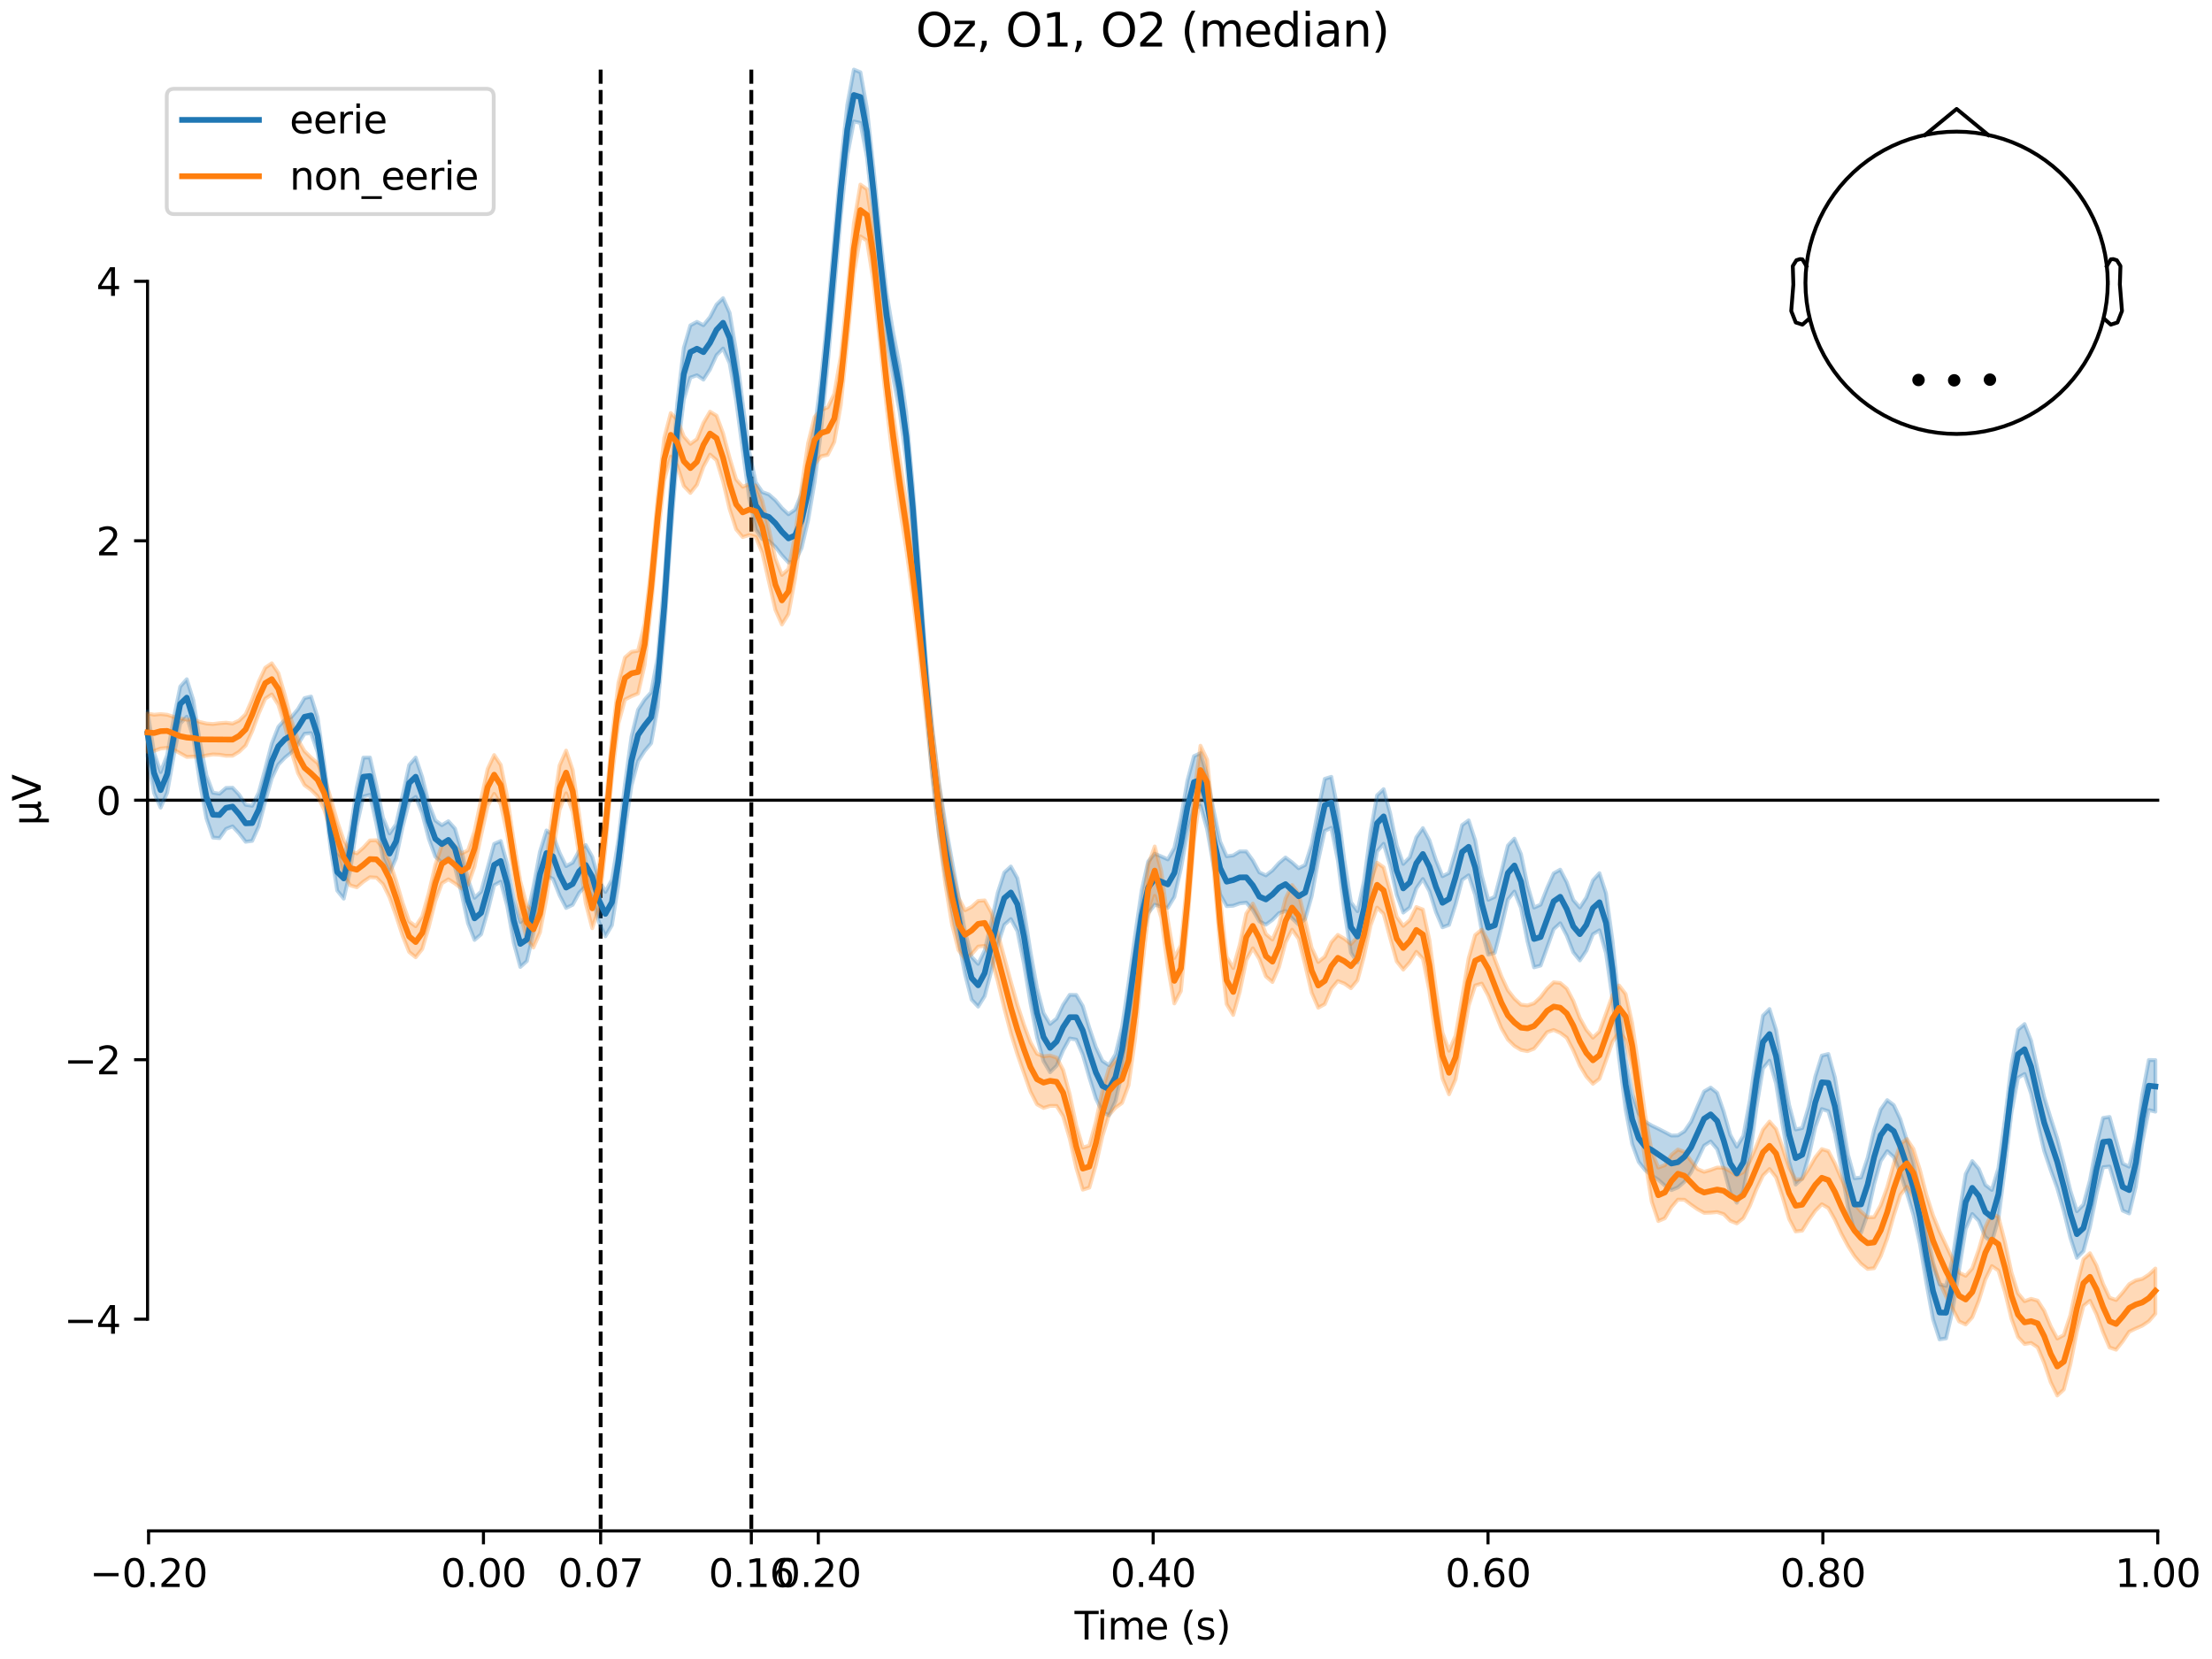 <?xml version="1.0" encoding="utf-8" standalone="no"?>
<!DOCTYPE svg PUBLIC "-//W3C//DTD SVG 1.1//EN"
  "http://www.w3.org/Graphics/SVG/1.1/DTD/svg11.dtd">
<svg xmlns:xlink="http://www.w3.org/1999/xlink" width="576pt" height="432pt" viewBox="0 0 576 432" xmlns="http://www.w3.org/2000/svg" version="1.1">
 <defs>
  <style type="text/css">*{stroke-linejoin: round; stroke-linecap: butt}</style>
 </defs>
 <g id="figure_1">
  <g id="patch_1">
   <path d="M 0 432 
L 576 432 
L 576 0 
L 0 0 
z
" style="fill: #ffffff"/>
  </g>
  <g id="axes_1">
   <g id="patch_2">
    <path d="M 38.421 398.644 
L 561.867 398.644 
L 561.867 18.118 
L 38.421 18.118 
L 38.421 398.644 
z
" style="fill: none; opacity: 0"/>
   </g>
   <g id="patch_3">
    <path d="M 38.421 343.508 
L 38.421 73.254 
" style="fill: none; stroke: #000000; stroke-width: 0.8; stroke-linejoin: miter; stroke-linecap: square"/>
   </g>
   <g id="LineCollection_1">
    <path d="M 156.407 18.118 
L 156.407 398.644 
" clip-path="url(#p3092e5dd48)" style="fill: none; stroke-dasharray: 3.7,1.6; stroke-dashoffset: 0; stroke: #000000"/>
    <path d="M 195.645 18.118 
L 195.645 398.644 
" clip-path="url(#p3092e5dd48)" style="fill: none; stroke-dasharray: 3.7,1.6; stroke-dashoffset: 0; stroke: #000000"/>
   </g>
   <g id="matplotlib.axis_1">
    <g id="xtick_1">
     <g id="line2d_1">
      <defs>
       <path id="m4e50ea68f8" d="M 0 0 
L 0 3.5 
" style="stroke: #000000; stroke-width: 0.8"/>
      </defs>
      <g>
       <use xlink:href="#m4e50ea68f8" x="38.693" y="398.644" style="stroke: #000000; stroke-width: 0.8"/>
      </g>
     </g>
     <g id="text_1">
      <!-- −0.20 -->
      <g transform="translate(23.37 413.242) scale(0.1 -0.1)">
       <defs>
        <path id="DejaVuSans-2212" d="M 678 2272 
L 4684 2272 
L 4684 1741 
L 678 1741 
L 678 2272 
z
" transform="scale(0.016)"/>
        <path id="DejaVuSans-30" d="M 2034 4250 
Q 1547 4250 1301 3770 
Q 1056 3291 1056 2328 
Q 1056 1369 1301 889 
Q 1547 409 2034 409 
Q 2525 409 2770 889 
Q 3016 1369 3016 2328 
Q 3016 3291 2770 3770 
Q 2525 4250 2034 4250 
z
M 2034 4750 
Q 2819 4750 3233 4129 
Q 3647 3509 3647 2328 
Q 3647 1150 3233 529 
Q 2819 -91 2034 -91 
Q 1250 -91 836 529 
Q 422 1150 422 2328 
Q 422 3509 836 4129 
Q 1250 4750 2034 4750 
z
" transform="scale(0.016)"/>
        <path id="DejaVuSans-2e" d="M 684 794 
L 1344 794 
L 1344 0 
L 684 0 
L 684 794 
z
" transform="scale(0.016)"/>
        <path id="DejaVuSans-32" d="M 1228 531 
L 3431 531 
L 3431 0 
L 469 0 
L 469 531 
Q 828 903 1448 1529 
Q 2069 2156 2228 2338 
Q 2531 2678 2651 2914 
Q 2772 3150 2772 3378 
Q 2772 3750 2511 3984 
Q 2250 4219 1831 4219 
Q 1534 4219 1204 4116 
Q 875 4013 500 3803 
L 500 4441 
Q 881 4594 1212 4672 
Q 1544 4750 1819 4750 
Q 2544 4750 2975 4387 
Q 3406 4025 3406 3419 
Q 3406 3131 3298 2873 
Q 3191 2616 2906 2266 
Q 2828 2175 2409 1742 
Q 1991 1309 1228 531 
z
" transform="scale(0.016)"/>
       </defs>
       <use xlink:href="#DejaVuSans-2212"/>
       <use xlink:href="#DejaVuSans-30" transform="translate(83.789 0)"/>
       <use xlink:href="#DejaVuSans-2e" transform="translate(147.412 0)"/>
       <use xlink:href="#DejaVuSans-32" transform="translate(179.199 0)"/>
       <use xlink:href="#DejaVuSans-30" transform="translate(242.822 0)"/>
      </g>
     </g>
    </g>
    <g id="xtick_2">
     <g id="line2d_2">
      <g>
       <use xlink:href="#m4e50ea68f8" x="125.889" y="398.644" style="stroke: #000000; stroke-width: 0.8"/>
      </g>
     </g>
     <g id="text_2">
      <!-- 0.00 -->
      <g transform="translate(114.756 413.242) scale(0.1 -0.1)">
       <use xlink:href="#DejaVuSans-30"/>
       <use xlink:href="#DejaVuSans-2e" transform="translate(63.623 0)"/>
       <use xlink:href="#DejaVuSans-30" transform="translate(95.41 0)"/>
       <use xlink:href="#DejaVuSans-30" transform="translate(159.033 0)"/>
      </g>
     </g>
    </g>
    <g id="xtick_3">
     <g id="line2d_3">
      <g>
       <use xlink:href="#m4e50ea68f8" x="156.407" y="398.644" style="stroke: #000000; stroke-width: 0.8"/>
      </g>
     </g>
     <g id="text_3">
      <!-- 0.07 -->
      <g transform="translate(145.274 413.242) scale(0.1 -0.1)">
       <defs>
        <path id="DejaVuSans-37" d="M 525 4666 
L 3525 4666 
L 3525 4397 
L 1831 0 
L 1172 0 
L 2766 4134 
L 525 4134 
L 525 4666 
z
" transform="scale(0.016)"/>
       </defs>
       <use xlink:href="#DejaVuSans-30"/>
       <use xlink:href="#DejaVuSans-2e" transform="translate(63.623 0)"/>
       <use xlink:href="#DejaVuSans-30" transform="translate(95.41 0)"/>
       <use xlink:href="#DejaVuSans-37" transform="translate(159.033 0)"/>
      </g>
     </g>
    </g>
    <g id="xtick_4">
     <g id="line2d_4">
      <g>
       <use xlink:href="#m4e50ea68f8" x="195.645" y="398.644" style="stroke: #000000; stroke-width: 0.8"/>
      </g>
     </g>
     <g id="text_4">
      <!-- 0.16 -->
      <g transform="translate(184.512 413.242) scale(0.1 -0.1)">
       <defs>
        <path id="DejaVuSans-31" d="M 794 531 
L 1825 531 
L 1825 4091 
L 703 3866 
L 703 4441 
L 1819 4666 
L 2450 4666 
L 2450 531 
L 3481 531 
L 3481 0 
L 794 0 
L 794 531 
z
" transform="scale(0.016)"/>
        <path id="DejaVuSans-36" d="M 2113 2584 
Q 1688 2584 1439 2293 
Q 1191 2003 1191 1497 
Q 1191 994 1439 701 
Q 1688 409 2113 409 
Q 2538 409 2786 701 
Q 3034 994 3034 1497 
Q 3034 2003 2786 2293 
Q 2538 2584 2113 2584 
z
M 3366 4563 
L 3366 3988 
Q 3128 4100 2886 4159 
Q 2644 4219 2406 4219 
Q 1781 4219 1451 3797 
Q 1122 3375 1075 2522 
Q 1259 2794 1537 2939 
Q 1816 3084 2150 3084 
Q 2853 3084 3261 2657 
Q 3669 2231 3669 1497 
Q 3669 778 3244 343 
Q 2819 -91 2113 -91 
Q 1303 -91 875 529 
Q 447 1150 447 2328 
Q 447 3434 972 4092 
Q 1497 4750 2381 4750 
Q 2619 4750 2861 4703 
Q 3103 4656 3366 4563 
z
" transform="scale(0.016)"/>
       </defs>
       <use xlink:href="#DejaVuSans-30"/>
       <use xlink:href="#DejaVuSans-2e" transform="translate(63.623 0)"/>
       <use xlink:href="#DejaVuSans-31" transform="translate(95.41 0)"/>
       <use xlink:href="#DejaVuSans-36" transform="translate(159.033 0)"/>
      </g>
     </g>
    </g>
    <g id="xtick_5">
     <g id="line2d_5">
      <g>
       <use xlink:href="#m4e50ea68f8" x="213.084" y="398.644" style="stroke: #000000; stroke-width: 0.8"/>
      </g>
     </g>
     <g id="text_5">
      <!-- 0.20 -->
      <g transform="translate(201.952 413.242) scale(0.1 -0.1)">
       <use xlink:href="#DejaVuSans-30"/>
       <use xlink:href="#DejaVuSans-2e" transform="translate(63.623 0)"/>
       <use xlink:href="#DejaVuSans-32" transform="translate(95.41 0)"/>
       <use xlink:href="#DejaVuSans-30" transform="translate(159.033 0)"/>
      </g>
     </g>
    </g>
    <g id="xtick_6">
     <g id="line2d_6">
      <g>
       <use xlink:href="#m4e50ea68f8" x="300.28" y="398.644" style="stroke: #000000; stroke-width: 0.8"/>
      </g>
     </g>
     <g id="text_6">
      <!-- 0.40 -->
      <g transform="translate(289.147 413.242) scale(0.1 -0.1)">
       <defs>
        <path id="DejaVuSans-34" d="M 2419 4116 
L 825 1625 
L 2419 1625 
L 2419 4116 
z
M 2253 4666 
L 3047 4666 
L 3047 1625 
L 3713 1625 
L 3713 1100 
L 3047 1100 
L 3047 0 
L 2419 0 
L 2419 1100 
L 313 1100 
L 313 1709 
L 2253 4666 
z
" transform="scale(0.016)"/>
       </defs>
       <use xlink:href="#DejaVuSans-30"/>
       <use xlink:href="#DejaVuSans-2e" transform="translate(63.623 0)"/>
       <use xlink:href="#DejaVuSans-34" transform="translate(95.41 0)"/>
       <use xlink:href="#DejaVuSans-30" transform="translate(159.033 0)"/>
      </g>
     </g>
    </g>
    <g id="xtick_7">
     <g id="line2d_7">
      <g>
       <use xlink:href="#m4e50ea68f8" x="387.476" y="398.644" style="stroke: #000000; stroke-width: 0.8"/>
      </g>
     </g>
     <g id="text_7">
      <!-- 0.60 -->
      <g transform="translate(376.343 413.242) scale(0.1 -0.1)">
       <use xlink:href="#DejaVuSans-30"/>
       <use xlink:href="#DejaVuSans-2e" transform="translate(63.623 0)"/>
       <use xlink:href="#DejaVuSans-36" transform="translate(95.41 0)"/>
       <use xlink:href="#DejaVuSans-30" transform="translate(159.033 0)"/>
      </g>
     </g>
    </g>
    <g id="xtick_8">
     <g id="line2d_8">
      <g>
       <use xlink:href="#m4e50ea68f8" x="474.671" y="398.644" style="stroke: #000000; stroke-width: 0.8"/>
      </g>
     </g>
     <g id="text_8">
      <!-- 0.80 -->
      <g transform="translate(463.538 413.242) scale(0.1 -0.1)">
       <defs>
        <path id="DejaVuSans-38" d="M 2034 2216 
Q 1584 2216 1326 1975 
Q 1069 1734 1069 1313 
Q 1069 891 1326 650 
Q 1584 409 2034 409 
Q 2484 409 2743 651 
Q 3003 894 3003 1313 
Q 3003 1734 2745 1975 
Q 2488 2216 2034 2216 
z
M 1403 2484 
Q 997 2584 770 2862 
Q 544 3141 544 3541 
Q 544 4100 942 4425 
Q 1341 4750 2034 4750 
Q 2731 4750 3128 4425 
Q 3525 4100 3525 3541 
Q 3525 3141 3298 2862 
Q 3072 2584 2669 2484 
Q 3125 2378 3379 2068 
Q 3634 1759 3634 1313 
Q 3634 634 3220 271 
Q 2806 -91 2034 -91 
Q 1263 -91 848 271 
Q 434 634 434 1313 
Q 434 1759 690 2068 
Q 947 2378 1403 2484 
z
M 1172 3481 
Q 1172 3119 1398 2916 
Q 1625 2713 2034 2713 
Q 2441 2713 2670 2916 
Q 2900 3119 2900 3481 
Q 2900 3844 2670 4047 
Q 2441 4250 2034 4250 
Q 1625 4250 1398 4047 
Q 1172 3844 1172 3481 
z
" transform="scale(0.016)"/>
       </defs>
       <use xlink:href="#DejaVuSans-30"/>
       <use xlink:href="#DejaVuSans-2e" transform="translate(63.623 0)"/>
       <use xlink:href="#DejaVuSans-38" transform="translate(95.41 0)"/>
       <use xlink:href="#DejaVuSans-30" transform="translate(159.033 0)"/>
      </g>
     </g>
    </g>
    <g id="xtick_9">
     <g id="line2d_9">
      <g>
       <use xlink:href="#m4e50ea68f8" x="561.867" y="398.644" style="stroke: #000000; stroke-width: 0.8"/>
      </g>
     </g>
     <g id="text_9">
      <!-- 1.00 -->
      <g transform="translate(550.734 413.242) scale(0.1 -0.1)">
       <use xlink:href="#DejaVuSans-31"/>
       <use xlink:href="#DejaVuSans-2e" transform="translate(63.623 0)"/>
       <use xlink:href="#DejaVuSans-30" transform="translate(95.41 0)"/>
       <use xlink:href="#DejaVuSans-30" transform="translate(159.033 0)"/>
      </g>
     </g>
    </g>
    <g id="text_10">
     <!-- Time (s) -->
     <g transform="translate(279.815 426.92) scale(0.1 -0.1)">
      <defs>
       <path id="DejaVuSans-54" d="M -19 4666 
L 3928 4666 
L 3928 4134 
L 2272 4134 
L 2272 0 
L 1638 0 
L 1638 4134 
L -19 4134 
L -19 4666 
z
" transform="scale(0.016)"/>
       <path id="DejaVuSans-69" d="M 603 3500 
L 1178 3500 
L 1178 0 
L 603 0 
L 603 3500 
z
M 603 4863 
L 1178 4863 
L 1178 4134 
L 603 4134 
L 603 4863 
z
" transform="scale(0.016)"/>
       <path id="DejaVuSans-6d" d="M 3328 2828 
Q 3544 3216 3844 3400 
Q 4144 3584 4550 3584 
Q 5097 3584 5394 3201 
Q 5691 2819 5691 2113 
L 5691 0 
L 5113 0 
L 5113 2094 
Q 5113 2597 4934 2840 
Q 4756 3084 4391 3084 
Q 3944 3084 3684 2787 
Q 3425 2491 3425 1978 
L 3425 0 
L 2847 0 
L 2847 2094 
Q 2847 2600 2669 2842 
Q 2491 3084 2119 3084 
Q 1678 3084 1418 2786 
Q 1159 2488 1159 1978 
L 1159 0 
L 581 0 
L 581 3500 
L 1159 3500 
L 1159 2956 
Q 1356 3278 1631 3431 
Q 1906 3584 2284 3584 
Q 2666 3584 2933 3390 
Q 3200 3197 3328 2828 
z
" transform="scale(0.016)"/>
       <path id="DejaVuSans-65" d="M 3597 1894 
L 3597 1613 
L 953 1613 
Q 991 1019 1311 708 
Q 1631 397 2203 397 
Q 2534 397 2845 478 
Q 3156 559 3463 722 
L 3463 178 
Q 3153 47 2828 -22 
Q 2503 -91 2169 -91 
Q 1331 -91 842 396 
Q 353 884 353 1716 
Q 353 2575 817 3079 
Q 1281 3584 2069 3584 
Q 2775 3584 3186 3129 
Q 3597 2675 3597 1894 
z
M 3022 2063 
Q 3016 2534 2758 2815 
Q 2500 3097 2075 3097 
Q 1594 3097 1305 2825 
Q 1016 2553 972 2059 
L 3022 2063 
z
" transform="scale(0.016)"/>
       <path id="DejaVuSans-20" transform="scale(0.016)"/>
       <path id="DejaVuSans-28" d="M 1984 4856 
Q 1566 4138 1362 3434 
Q 1159 2731 1159 2009 
Q 1159 1288 1364 580 
Q 1569 -128 1984 -844 
L 1484 -844 
Q 1016 -109 783 600 
Q 550 1309 550 2009 
Q 550 2706 781 3412 
Q 1013 4119 1484 4856 
L 1984 4856 
z
" transform="scale(0.016)"/>
       <path id="DejaVuSans-73" d="M 2834 3397 
L 2834 2853 
Q 2591 2978 2328 3040 
Q 2066 3103 1784 3103 
Q 1356 3103 1142 2972 
Q 928 2841 928 2578 
Q 928 2378 1081 2264 
Q 1234 2150 1697 2047 
L 1894 2003 
Q 2506 1872 2764 1633 
Q 3022 1394 3022 966 
Q 3022 478 2636 193 
Q 2250 -91 1575 -91 
Q 1294 -91 989 -36 
Q 684 19 347 128 
L 347 722 
Q 666 556 975 473 
Q 1284 391 1588 391 
Q 1994 391 2212 530 
Q 2431 669 2431 922 
Q 2431 1156 2273 1281 
Q 2116 1406 1581 1522 
L 1381 1569 
Q 847 1681 609 1914 
Q 372 2147 372 2553 
Q 372 3047 722 3315 
Q 1072 3584 1716 3584 
Q 2034 3584 2315 3537 
Q 2597 3491 2834 3397 
z
" transform="scale(0.016)"/>
       <path id="DejaVuSans-29" d="M 513 4856 
L 1013 4856 
Q 1481 4119 1714 3412 
Q 1947 2706 1947 2009 
Q 1947 1309 1714 600 
Q 1481 -109 1013 -844 
L 513 -844 
Q 928 -128 1133 580 
Q 1338 1288 1338 2009 
Q 1338 2731 1133 3434 
Q 928 4138 513 4856 
z
" transform="scale(0.016)"/>
      </defs>
      <use xlink:href="#DejaVuSans-54"/>
      <use xlink:href="#DejaVuSans-69" transform="translate(57.959 0)"/>
      <use xlink:href="#DejaVuSans-6d" transform="translate(85.742 0)"/>
      <use xlink:href="#DejaVuSans-65" transform="translate(183.154 0)"/>
      <use xlink:href="#DejaVuSans-20" transform="translate(244.678 0)"/>
      <use xlink:href="#DejaVuSans-28" transform="translate(276.465 0)"/>
      <use xlink:href="#DejaVuSans-73" transform="translate(315.479 0)"/>
      <use xlink:href="#DejaVuSans-29" transform="translate(367.578 0)"/>
     </g>
    </g>
   </g>
   <g id="matplotlib.axis_2">
    <g id="ytick_1">
     <g id="line2d_10">
      <defs>
       <path id="m85d0f4e4e1" d="M 0 0 
L -3.5 0 
" style="stroke: #000000; stroke-width: 0.8"/>
      </defs>
      <g>
       <use xlink:href="#m85d0f4e4e1" x="38.421" y="343.508" style="stroke: #000000; stroke-width: 0.8"/>
      </g>
     </g>
     <g id="text_11">
      <!-- −4 -->
      <g transform="translate(16.678 347.307) scale(0.1 -0.1)">
       <use xlink:href="#DejaVuSans-2212"/>
       <use xlink:href="#DejaVuSans-34" transform="translate(83.789 0)"/>
      </g>
     </g>
    </g>
    <g id="ytick_2">
     <g id="line2d_11">
      <g>
       <use xlink:href="#m85d0f4e4e1" x="38.421" y="275.945" style="stroke: #000000; stroke-width: 0.8"/>
      </g>
     </g>
     <g id="text_12">
      <!-- −2 -->
      <g transform="translate(16.678 279.744) scale(0.1 -0.1)">
       <use xlink:href="#DejaVuSans-2212"/>
       <use xlink:href="#DejaVuSans-32" transform="translate(83.789 0)"/>
      </g>
     </g>
    </g>
    <g id="ytick_3">
     <g id="line2d_12">
      <g>
       <use xlink:href="#m85d0f4e4e1" x="38.421" y="208.381" style="stroke: #000000; stroke-width: 0.8"/>
      </g>
     </g>
     <g id="text_13">
      <!-- 0 -->
      <g transform="translate(25.058 212.18) scale(0.1 -0.1)">
       <use xlink:href="#DejaVuSans-30"/>
      </g>
     </g>
    </g>
    <g id="ytick_4">
     <g id="line2d_13">
      <g>
       <use xlink:href="#m85d0f4e4e1" x="38.421" y="140.817" style="stroke: #000000; stroke-width: 0.8"/>
      </g>
     </g>
     <g id="text_14">
      <!-- 2 -->
      <g transform="translate(25.058 144.617) scale(0.1 -0.1)">
       <use xlink:href="#DejaVuSans-32"/>
      </g>
     </g>
    </g>
    <g id="ytick_5">
     <g id="line2d_14">
      <g>
       <use xlink:href="#m85d0f4e4e1" x="38.421" y="73.254" style="stroke: #000000; stroke-width: 0.8"/>
      </g>
     </g>
     <g id="text_15">
      <!-- 4 -->
      <g transform="translate(25.058 77.053) scale(0.1 -0.1)">
       <use xlink:href="#DejaVuSans-34"/>
      </g>
     </g>
    </g>
    <g id="text_16">
     <!-- µV -->
     <g transform="translate(10.599 214.982) rotate(-90) scale(0.1 -0.1)">
      <defs>
       <path id="DejaVuSans-b5" d="M 544 -1331 
L 544 3500 
L 1119 3500 
L 1119 1325 
Q 1119 872 1334 640 
Q 1550 409 1972 409 
Q 2434 409 2667 671 
Q 2900 934 2900 1459 
L 2900 3500 
L 3475 3500 
L 3475 806 
Q 3475 619 3529 530 
Q 3584 441 3700 441 
Q 3728 441 3778 458 
Q 3828 475 3916 513 
L 3916 50 
Q 3788 -22 3673 -56 
Q 3559 -91 3450 -91 
Q 3234 -91 3106 31 
Q 2978 153 2931 403 
Q 2775 156 2548 32 
Q 2322 -91 2016 -91 
Q 1697 -91 1473 31 
Q 1250 153 1119 397 
L 1119 -1331 
L 544 -1331 
z
" transform="scale(0.016)"/>
       <path id="DejaVuSans-56" d="M 1831 0 
L 50 4666 
L 709 4666 
L 2188 738 
L 3669 4666 
L 4325 4666 
L 2547 0 
L 1831 0 
z
" transform="scale(0.016)"/>
      </defs>
      <use xlink:href="#DejaVuSans-b5"/>
      <use xlink:href="#DejaVuSans-56" transform="translate(63.623 0)"/>
     </g>
    </g>
   </g>
   <g id="patch_4">
    <path d="M 38.693 398.644 
L 561.867 398.644 
" style="fill: none; stroke: #000000; stroke-width: 0.8; stroke-linejoin: miter; stroke-linecap: square"/>
   </g>
   <g id="patch_5">
    <path d="M 38.421 208.381 
L 561.867 208.381 
" style="fill: none; stroke: #000000; stroke-width: 0.8; stroke-linejoin: miter; stroke-linecap: square"/>
   </g>
   <g id="text_17">
    <!-- Oz, O1, O2 (median) -->
    <g transform="translate(238.482 12.118) scale(0.12 -0.12)">
     <defs>
      <path id="DejaVuSans-4f" d="M 2522 4238 
Q 1834 4238 1429 3725 
Q 1025 3213 1025 2328 
Q 1025 1447 1429 934 
Q 1834 422 2522 422 
Q 3209 422 3611 934 
Q 4013 1447 4013 2328 
Q 4013 3213 3611 3725 
Q 3209 4238 2522 4238 
z
M 2522 4750 
Q 3503 4750 4090 4092 
Q 4678 3434 4678 2328 
Q 4678 1225 4090 567 
Q 3503 -91 2522 -91 
Q 1538 -91 948 565 
Q 359 1222 359 2328 
Q 359 3434 948 4092 
Q 1538 4750 2522 4750 
z
" transform="scale(0.016)"/>
      <path id="DejaVuSans-7a" d="M 353 3500 
L 3084 3500 
L 3084 2975 
L 922 459 
L 3084 459 
L 3084 0 
L 275 0 
L 275 525 
L 2438 3041 
L 353 3041 
L 353 3500 
z
" transform="scale(0.016)"/>
      <path id="DejaVuSans-2c" d="M 750 794 
L 1409 794 
L 1409 256 
L 897 -744 
L 494 -744 
L 750 256 
L 750 794 
z
" transform="scale(0.016)"/>
      <path id="DejaVuSans-64" d="M 2906 2969 
L 2906 4863 
L 3481 4863 
L 3481 0 
L 2906 0 
L 2906 525 
Q 2725 213 2448 61 
Q 2172 -91 1784 -91 
Q 1150 -91 751 415 
Q 353 922 353 1747 
Q 353 2572 751 3078 
Q 1150 3584 1784 3584 
Q 2172 3584 2448 3432 
Q 2725 3281 2906 2969 
z
M 947 1747 
Q 947 1113 1208 752 
Q 1469 391 1925 391 
Q 2381 391 2643 752 
Q 2906 1113 2906 1747 
Q 2906 2381 2643 2742 
Q 2381 3103 1925 3103 
Q 1469 3103 1208 2742 
Q 947 2381 947 1747 
z
" transform="scale(0.016)"/>
      <path id="DejaVuSans-61" d="M 2194 1759 
Q 1497 1759 1228 1600 
Q 959 1441 959 1056 
Q 959 750 1161 570 
Q 1363 391 1709 391 
Q 2188 391 2477 730 
Q 2766 1069 2766 1631 
L 2766 1759 
L 2194 1759 
z
M 3341 1997 
L 3341 0 
L 2766 0 
L 2766 531 
Q 2569 213 2275 61 
Q 1981 -91 1556 -91 
Q 1019 -91 701 211 
Q 384 513 384 1019 
Q 384 1609 779 1909 
Q 1175 2209 1959 2209 
L 2766 2209 
L 2766 2266 
Q 2766 2663 2505 2880 
Q 2244 3097 1772 3097 
Q 1472 3097 1187 3025 
Q 903 2953 641 2809 
L 641 3341 
Q 956 3463 1253 3523 
Q 1550 3584 1831 3584 
Q 2591 3584 2966 3190 
Q 3341 2797 3341 1997 
z
" transform="scale(0.016)"/>
      <path id="DejaVuSans-6e" d="M 3513 2113 
L 3513 0 
L 2938 0 
L 2938 2094 
Q 2938 2591 2744 2837 
Q 2550 3084 2163 3084 
Q 1697 3084 1428 2787 
Q 1159 2491 1159 1978 
L 1159 0 
L 581 0 
L 581 3500 
L 1159 3500 
L 1159 2956 
Q 1366 3272 1645 3428 
Q 1925 3584 2291 3584 
Q 2894 3584 3203 3211 
Q 3513 2838 3513 2113 
z
" transform="scale(0.016)"/>
     </defs>
     <use xlink:href="#DejaVuSans-4f"/>
     <use xlink:href="#DejaVuSans-7a" transform="translate(78.711 0)"/>
     <use xlink:href="#DejaVuSans-2c" transform="translate(131.201 0)"/>
     <use xlink:href="#DejaVuSans-20" transform="translate(162.988 0)"/>
     <use xlink:href="#DejaVuSans-4f" transform="translate(194.775 0)"/>
     <use xlink:href="#DejaVuSans-31" transform="translate(273.486 0)"/>
     <use xlink:href="#DejaVuSans-2c" transform="translate(337.109 0)"/>
     <use xlink:href="#DejaVuSans-20" transform="translate(368.896 0)"/>
     <use xlink:href="#DejaVuSans-4f" transform="translate(400.684 0)"/>
     <use xlink:href="#DejaVuSans-32" transform="translate(479.395 0)"/>
     <use xlink:href="#DejaVuSans-20" transform="translate(543.018 0)"/>
     <use xlink:href="#DejaVuSans-28" transform="translate(574.805 0)"/>
     <use xlink:href="#DejaVuSans-6d" transform="translate(613.818 0)"/>
     <use xlink:href="#DejaVuSans-65" transform="translate(711.23 0)"/>
     <use xlink:href="#DejaVuSans-64" transform="translate(772.754 0)"/>
     <use xlink:href="#DejaVuSans-69" transform="translate(836.23 0)"/>
     <use xlink:href="#DejaVuSans-61" transform="translate(864.014 0)"/>
     <use xlink:href="#DejaVuSans-6e" transform="translate(925.293 0)"/>
     <use xlink:href="#DejaVuSans-29" transform="translate(988.672 0)"/>
    </g>
   </g>
   <g id="legend_1">
    <g id="patch_6">
     <path d="M 45.421 55.753 
L 126.563 55.753 
Q 128.563 55.753 128.563 53.753 
L 128.563 25.118 
Q 128.563 23.118 126.563 23.118 
L 45.421 23.118 
Q 43.421 23.118 43.421 25.118 
L 43.421 53.753 
Q 43.421 55.753 45.421 55.753 
z
" style="fill: #ffffff; opacity: 0.8; stroke: #cccccc; stroke-linejoin: miter"/>
    </g>
    <g id="line2d_15">
     <path d="M 47.421 31.217 
L 57.421 31.217 
L 67.421 31.217 
" style="fill: none; stroke: #1f77b4; stroke-width: 1.5; stroke-linecap: square"/>
    </g>
    <g id="text_18">
     <!-- eerie -->
     <g transform="translate(75.421 34.717) scale(0.1 -0.1)">
      <defs>
       <path id="DejaVuSans-72" d="M 2631 2963 
Q 2534 3019 2420 3045 
Q 2306 3072 2169 3072 
Q 1681 3072 1420 2755 
Q 1159 2438 1159 1844 
L 1159 0 
L 581 0 
L 581 3500 
L 1159 3500 
L 1159 2956 
Q 1341 3275 1631 3429 
Q 1922 3584 2338 3584 
Q 2397 3584 2469 3576 
Q 2541 3569 2628 3553 
L 2631 2963 
z
" transform="scale(0.016)"/>
      </defs>
      <use xlink:href="#DejaVuSans-65"/>
      <use xlink:href="#DejaVuSans-65" transform="translate(61.523 0)"/>
      <use xlink:href="#DejaVuSans-72" transform="translate(123.047 0)"/>
      <use xlink:href="#DejaVuSans-69" transform="translate(164.16 0)"/>
      <use xlink:href="#DejaVuSans-65" transform="translate(191.943 0)"/>
     </g>
    </g>
    <g id="line2d_16">
     <path d="M 47.421 45.895 
L 57.421 45.895 
L 67.421 45.895 
" style="fill: none; stroke: #ff7f0e; stroke-width: 1.5; stroke-linecap: square"/>
    </g>
    <g id="text_19">
     <!-- non_eerie -->
     <g transform="translate(75.421 49.395) scale(0.1 -0.1)">
      <defs>
       <path id="DejaVuSans-6f" d="M 1959 3097 
Q 1497 3097 1228 2736 
Q 959 2375 959 1747 
Q 959 1119 1226 758 
Q 1494 397 1959 397 
Q 2419 397 2687 759 
Q 2956 1122 2956 1747 
Q 2956 2369 2687 2733 
Q 2419 3097 1959 3097 
z
M 1959 3584 
Q 2709 3584 3137 3096 
Q 3566 2609 3566 1747 
Q 3566 888 3137 398 
Q 2709 -91 1959 -91 
Q 1206 -91 779 398 
Q 353 888 353 1747 
Q 353 2609 779 3096 
Q 1206 3584 1959 3584 
z
" transform="scale(0.016)"/>
       <path id="DejaVuSans-5f" d="M 3263 -1063 
L 3263 -1509 
L -63 -1509 
L -63 -1063 
L 3263 -1063 
z
" transform="scale(0.016)"/>
      </defs>
      <use xlink:href="#DejaVuSans-6e"/>
      <use xlink:href="#DejaVuSans-6f" transform="translate(63.379 0)"/>
      <use xlink:href="#DejaVuSans-6e" transform="translate(124.561 0)"/>
      <use xlink:href="#DejaVuSans-5f" transform="translate(187.939 0)"/>
      <use xlink:href="#DejaVuSans-65" transform="translate(237.939 0)"/>
      <use xlink:href="#DejaVuSans-65" transform="translate(299.463 0)"/>
      <use xlink:href="#DejaVuSans-72" transform="translate(360.986 0)"/>
      <use xlink:href="#DejaVuSans-69" transform="translate(402.1 0)"/>
      <use xlink:href="#DejaVuSans-65" transform="translate(429.883 0)"/>
     </g>
    </g>
   </g>
   <g id="FillBetweenPolyCollection_1">
    <defs>
     <path id="m49404b2afe" d="M 38.421 -246.752 
L 38.421 -235.109 
L 40.124 -225.496 
L 41.827 -221.699 
L 43.53 -225.577 
L 45.233 -235.125 
L 46.936 -243.582 
L 48.639 -245.373 
L 50.342 -239.822 
L 52.045 -228.262 
L 53.748 -218.905 
L 55.451 -213.895 
L 57.154 -213.756 
L 58.857 -216.154 
L 60.56 -216.822 
L 62.263 -214.988 
L 63.966 -212.805 
L 65.669 -213.035 
L 67.372 -216.811 
L 69.075 -223.348 
L 70.778 -229.316 
L 72.481 -232.913 
L 74.184 -234.696 
L 75.887 -236.084 
L 77.59 -238.199 
L 79.294 -240.933 
L 80.997 -241.098 
L 82.7 -236.121 
L 84.403 -224.922 
L 86.106 -210.915 
L 87.809 -200.101 
L 89.512 -197.992 
L 91.215 -205.346 
L 92.918 -217.041 
L 94.621 -224.58 
L 96.324 -225.038 
L 98.027 -217.406 
L 99.73 -208.513 
L 101.433 -204.628 
L 103.136 -208.516 
L 104.839 -216.635 
L 106.542 -223.232 
L 108.245 -224.488 
L 109.948 -220.16 
L 111.651 -213.594 
L 113.354 -208.94 
L 115.057 -207.376 
L 116.76 -208.627 
L 118.463 -206.177 
L 120.166 -199.452 
L 121.87 -191.579 
L 123.573 -187.246 
L 125.276 -188.704 
L 126.979 -194.649 
L 128.682 -201.484 
L 130.385 -202.404 
L 132.088 -196.046 
L 133.791 -186.453 
L 135.494 -180.207 
L 137.197 -181.735 
L 138.9 -189.015 
L 140.603 -198.262 
L 142.306 -203.94 
L 144.009 -203.134 
L 145.712 -198.851 
L 147.415 -195.564 
L 149.118 -196.39 
L 150.821 -199.536 
L 152.524 -201.299 
L 154.227 -198.419 
L 155.93 -191.958 
L 157.633 -188.18 
L 159.336 -191.057 
L 161.039 -201.732 
L 162.742 -215.988 
L 164.446 -227.445 
L 166.149 -233.791 
L 167.852 -236.436 
L 169.555 -238.467 
L 171.258 -247.814 
L 172.961 -267.223 
L 174.664 -292.338 
L 176.367 -313.986 
L 178.07 -327.969 
L 179.773 -333.685 
L 181.476 -334.278 
L 183.179 -333.145 
L 184.882 -335.805 
L 186.585 -339.518 
L 188.288 -341.251 
L 189.991 -337.398 
L 191.694 -327.664 
L 193.397 -314.774 
L 195.1 -302.224 
L 196.803 -294.126 
L 198.506 -291.633 
L 200.209 -291.14 
L 201.912 -289.568 
L 203.615 -287.403 
L 205.318 -285.525 
L 207.022 -285.818 
L 208.725 -289.268 
L 210.428 -296.465 
L 212.131 -306.522 
L 213.834 -319.992 
L 215.537 -337.256 
L 217.24 -356.327 
L 218.943 -375.629 
L 220.646 -391.48 
L 222.349 -400.368 
L 224.052 -399.99 
L 225.755 -391.103 
L 227.458 -375.365 
L 229.161 -358.246 
L 230.864 -343.642 
L 232.567 -333.768 
L 234.27 -324.792 
L 235.973 -312.087 
L 237.676 -293.598 
L 239.379 -271.45 
L 241.082 -248.59 
L 242.785 -229.427 
L 244.488 -214.698 
L 246.191 -203.89 
L 247.894 -195.208 
L 249.598 -187.022 
L 251.301 -178.294 
L 253.004 -171.686 
L 254.707 -169.877 
L 256.41 -172.615 
L 258.113 -179.049 
L 259.816 -186.036 
L 261.519 -191.175 
L 263.222 -192.674 
L 264.925 -189.531 
L 266.628 -181.104 
L 268.331 -170.79 
L 270.034 -161.929 
L 271.737 -155.671 
L 273.44 -152.786 
L 275.143 -154.475 
L 276.846 -158.5 
L 278.549 -161.59 
L 280.252 -161.286 
L 281.955 -157.349 
L 283.658 -151.438 
L 285.361 -145.962 
L 287.064 -142.444 
L 288.767 -141.555 
L 290.47 -145.244 
L 292.174 -152.603 
L 293.877 -163.45 
L 295.58 -175.493 
L 297.283 -186.939 
L 298.986 -194.217 
L 300.689 -196.417 
L 302.392 -195.934 
L 304.095 -195.611 
L 305.798 -198.434 
L 307.501 -205.788 
L 309.204 -215.12 
L 310.907 -221.513 
L 312.61 -222.165 
L 314.313 -216.11 
L 316.016 -206.624 
L 317.719 -199.096 
L 319.422 -196.036 
L 321.125 -196.148 
L 322.828 -196.756 
L 324.531 -196.951 
L 326.234 -194.991 
L 327.937 -192.072 
L 329.64 -191.224 
L 331.343 -192.463 
L 333.046 -194.223 
L 334.75 -194.806 
L 336.453 -192.854 
L 338.156 -191.256 
L 339.859 -192.657 
L 341.562 -198.639 
L 343.265 -207.926 
L 344.968 -215.636 
L 346.671 -216.438 
L 348.374 -207.97 
L 350.077 -194.865 
L 351.78 -183.895 
L 353.483 -181.368 
L 355.186 -188.551 
L 356.889 -200.909 
L 358.592 -210.305 
L 360.295 -212.283 
L 361.998 -206.604 
L 363.701 -198.991 
L 365.404 -194.36 
L 367.107 -195.697 
L 368.81 -200.666 
L 370.513 -203.107 
L 372.216 -199.954 
L 373.919 -194.515 
L 375.622 -190.527 
L 377.326 -191.154 
L 379.029 -196.481 
L 380.732 -202.884 
L 382.435 -204.073 
L 384.138 -198.942 
L 385.841 -189.691 
L 387.544 -183.43 
L 389.247 -183.907 
L 390.95 -190.525 
L 392.653 -197.746 
L 394.356 -199.844 
L 396.059 -195.558 
L 397.762 -186.841 
L 399.465 -180.104 
L 401.168 -180.564 
L 402.871 -185.28 
L 404.574 -190.041 
L 406.277 -191.58 
L 407.98 -188.357 
L 409.683 -184.017 
L 411.386 -181.905 
L 413.089 -184.428 
L 414.792 -188.73 
L 416.495 -189.747 
L 418.198 -183.809 
L 419.902 -171.76 
L 421.605 -156.461 
L 423.308 -143.078 
L 425.011 -134.155 
L 426.714 -129.437 
L 428.417 -127.29 
L 430.12 -125.92 
L 431.823 -124.781 
L 433.526 -123.266 
L 435.229 -122.097 
L 436.932 -122.796 
L 438.635 -124.279 
L 440.338 -126.713 
L 442.041 -130.096 
L 443.744 -133.677 
L 445.447 -134.766 
L 447.15 -132.756 
L 448.853 -127.627 
L 450.556 -121.428 
L 452.259 -118.801 
L 453.962 -121.956 
L 455.665 -131.008 
L 457.368 -143.565 
L 459.071 -153.778 
L 460.774 -155.801 
L 462.478 -149.873 
L 464.181 -139.066 
L 465.884 -129.436 
L 467.587 -123.538 
L 469.29 -125.095 
L 470.993 -130.896 
L 472.696 -138.511 
L 474.399 -143.198 
L 476.102 -142.649 
L 477.805 -136.846 
L 479.508 -127.502 
L 481.211 -117.605 
L 482.914 -111.211 
L 484.617 -110.98 
L 486.32 -115.833 
L 488.023 -123.64 
L 489.726 -129.671 
L 491.429 -132.242 
L 493.132 -130.687 
L 494.835 -126.539 
L 496.538 -121.375 
L 498.241 -115.717 
L 499.944 -108.088 
L 501.647 -97.814 
L 503.35 -88.499 
L 505.054 -83.221 
L 506.757 -83.488 
L 508.46 -90.828 
L 510.163 -101.457 
L 511.866 -111.972 
L 513.569 -115.876 
L 515.272 -114.088 
L 516.975 -109.889 
L 518.678 -108.614 
L 520.381 -114.559 
L 522.084 -127.801 
L 523.787 -142.322 
L 525.49 -151.359 
L 527.193 -152.343 
L 528.896 -147.203 
L 530.599 -139.455 
L 532.302 -132.311 
L 534.005 -127.271 
L 535.708 -122.601 
L 537.411 -116.65 
L 539.114 -109.691 
L 540.817 -104.464 
L 542.52 -106.196 
L 544.223 -112.487 
L 545.926 -121.045 
L 547.63 -128.064 
L 549.333 -128.237 
L 551.036 -122.47 
L 552.739 -116.764 
L 554.442 -116.016 
L 556.145 -122.955 
L 557.848 -134.536 
L 559.551 -142.955 
L 561.254 -142.528 
L 561.254 -155.957 
L 561.254 -155.957 
L 559.551 -155.971 
L 557.848 -146.92 
L 556.145 -135.283 
L 554.442 -128.192 
L 552.739 -129.009 
L 551.036 -135.09 
L 549.333 -141.153 
L 547.63 -140.889 
L 545.926 -133.929 
L 544.223 -124.687 
L 542.52 -118.33 
L 540.817 -116.602 
L 539.114 -121.998 
L 537.411 -129.023 
L 535.708 -135.571 
L 534.005 -140.819 
L 532.302 -146.335 
L 530.599 -153.462 
L 528.896 -160.996 
L 527.193 -165.338 
L 525.49 -163.875 
L 523.787 -154.803 
L 522.084 -140.582 
L 520.381 -127.83 
L 518.678 -122.148 
L 516.975 -123.458 
L 515.272 -127.639 
L 513.569 -129.664 
L 511.866 -126.302 
L 510.163 -115.787 
L 508.46 -104.32 
L 506.757 -97.142 
L 505.054 -97.564 
L 503.35 -103.282 
L 501.647 -111.877 
L 499.944 -121.786 
L 498.241 -129.266 
L 496.538 -135.114 
L 494.835 -140.611 
L 493.132 -144.241 
L 491.429 -145.534 
L 489.726 -143.096 
L 488.023 -137.741 
L 486.32 -130.484 
L 484.617 -125.381 
L 482.914 -125.197 
L 481.211 -131.353 
L 479.508 -141.417 
L 477.805 -151.438 
L 476.102 -157.547 
L 474.399 -157.126 
L 472.696 -151.686 
L 470.993 -143.916 
L 469.29 -138.246 
L 467.587 -137.901 
L 465.884 -144.26 
L 464.181 -153.907 
L 462.478 -163.82 
L 460.774 -169.253 
L 459.071 -167.542 
L 457.368 -157.639 
L 455.665 -145.497 
L 453.962 -136.229 
L 452.259 -133.405 
L 450.556 -136.482 
L 448.853 -142.528 
L 447.15 -147.425 
L 445.447 -148.792 
L 443.744 -147.785 
L 442.041 -143.91 
L 440.338 -139.914 
L 438.635 -137.432 
L 436.932 -136.351 
L 435.229 -136.309 
L 433.526 -137.215 
L 431.823 -138.083 
L 430.12 -138.899 
L 428.417 -139.895 
L 426.714 -142.099 
L 425.011 -147.184 
L 423.308 -156.386 
L 421.605 -170.595 
L 419.902 -186.993 
L 418.198 -199.383 
L 416.495 -204.636 
L 414.792 -202.772 
L 413.089 -198.297 
L 411.386 -195.692 
L 409.683 -197.638 
L 407.98 -202.275 
L 406.277 -205.545 
L 404.574 -204.586 
L 402.871 -200.78 
L 401.168 -196.437 
L 399.465 -195.67 
L 397.762 -201.423 
L 396.059 -209.586 
L 394.356 -213.626 
L 392.653 -211.828 
L 390.95 -205.009 
L 389.247 -198.479 
L 387.544 -197.703 
L 385.841 -204.041 
L 384.138 -213.166 
L 382.435 -218.391 
L 380.732 -217.158 
L 379.029 -210.502 
L 377.326 -204.685 
L 375.622 -203.835 
L 373.919 -208.012 
L 372.216 -213.204 
L 370.513 -216.367 
L 368.81 -213.962 
L 367.107 -208.781 
L 365.404 -207.039 
L 363.701 -211.893 
L 361.998 -220.235 
L 360.295 -226.512 
L 358.592 -224.901 
L 356.889 -215.379 
L 355.186 -202.571 
L 353.483 -194.729 
L 351.78 -197.062 
L 350.077 -207.958 
L 348.374 -221.105 
L 346.671 -229.723 
L 344.968 -229.188 
L 343.265 -221.242 
L 341.562 -212.168 
L 339.859 -206.76 
L 338.156 -205.915 
L 336.453 -207.451 
L 334.75 -208.715 
L 333.046 -207.28 
L 331.343 -205.368 
L 329.64 -204.05 
L 327.937 -204.841 
L 326.234 -207.947 
L 324.531 -210.292 
L 322.828 -210.301 
L 321.125 -209.254 
L 319.422 -209.032 
L 317.719 -212.879 
L 316.016 -220.999 
L 314.313 -229.985 
L 312.61 -235.873 
L 310.907 -235.106 
L 309.204 -228.717 
L 307.501 -218.936 
L 305.798 -211.216 
L 304.095 -208.217 
L 302.392 -208.995 
L 300.689 -209.688 
L 298.986 -207.686 
L 297.283 -200.13 
L 295.58 -188.439 
L 293.877 -176.039 
L 292.174 -164.502 
L 290.47 -157.462 
L 288.767 -154.612 
L 287.064 -155.757 
L 285.361 -159.352 
L 283.658 -164.347 
L 281.955 -170.032 
L 280.252 -172.928 
L 278.549 -172.949 
L 276.846 -170.378 
L 275.143 -166.776 
L 273.44 -165.361 
L 271.737 -168.208 
L 270.034 -174.694 
L 268.331 -184.196 
L 266.628 -194.952 
L 264.925 -203.326 
L 263.222 -206.367 
L 261.519 -204.802 
L 259.816 -199.556 
L 258.113 -191.803 
L 256.41 -184.491 
L 254.707 -181.013 
L 253.004 -182.862 
L 251.301 -189.379 
L 249.598 -198.632 
L 247.894 -207.858 
L 246.191 -217.345 
L 244.488 -228.349 
L 242.785 -242.249 
L 241.082 -260.86 
L 239.379 -283.359 
L 237.676 -305.771 
L 235.973 -324.667 
L 234.27 -336.762 
L 232.567 -345.531 
L 230.864 -355.735 
L 229.161 -371.004 
L 227.458 -388.322 
L 225.755 -403.719 
L 224.052 -413.184 
L 222.349 -413.882 
L 220.646 -404.789 
L 218.943 -389.049 
L 217.24 -369.904 
L 215.537 -350.643 
L 213.834 -333.593 
L 212.131 -320.413 
L 210.428 -311.079 
L 208.725 -303.497 
L 207.022 -299.286 
L 205.318 -298.093 
L 203.615 -299.7 
L 201.912 -301.741 
L 200.209 -303.251 
L 198.506 -303.869 
L 196.803 -306.382 
L 195.1 -314.339 
L 193.397 -327.049 
L 191.694 -340.525 
L 189.991 -350.547 
L 188.288 -354.363 
L 186.585 -352.7 
L 184.882 -349.429 
L 183.179 -347.317 
L 181.476 -348.198 
L 179.773 -347.278 
L 178.07 -341.439 
L 176.367 -327.152 
L 174.664 -305.583 
L 172.961 -280.549 
L 171.258 -260.882 
L 169.555 -251.713 
L 167.852 -249.815 
L 166.149 -247.19 
L 164.446 -240.223 
L 162.742 -227.879 
L 161.039 -213.407 
L 159.336 -202.889 
L 157.633 -199.75 
L 155.93 -202.992 
L 154.227 -208.877 
L 152.524 -211.966 
L 150.821 -210.466 
L 149.118 -207.371 
L 147.415 -206.465 
L 145.712 -209.939 
L 144.009 -214.549 
L 142.306 -215.745 
L 140.603 -210.229 
L 138.9 -201.005 
L 137.197 -193.347 
L 135.494 -191.895 
L 133.791 -198.011 
L 132.088 -206.978 
L 130.385 -213.012 
L 128.682 -212.262 
L 126.979 -206.045 
L 125.276 -199.845 
L 123.573 -198.222 
L 121.87 -202.946 
L 120.166 -210.538 
L 118.463 -216.256 
L 116.76 -218.159 
L 115.057 -217.128 
L 113.354 -218.365 
L 111.651 -222.727 
L 109.948 -229.653 
L 108.245 -234.735 
L 106.542 -232.807 
L 104.839 -224.897 
L 103.136 -217.336 
L 101.433 -214.964 
L 99.73 -219.094 
L 98.027 -227.406 
L 96.324 -234.748 
L 94.621 -234.721 
L 92.918 -226.99 
L 91.215 -215.584 
L 89.512 -208.343 
L 87.809 -210.026 
L 86.106 -219.904 
L 84.403 -233.313 
L 82.7 -245.197 
L 80.997 -250.627 
L 79.294 -250.205 
L 77.59 -247.34 
L 75.887 -245.28 
L 74.184 -244.605 
L 72.481 -242.743 
L 70.778 -238.422 
L 69.075 -231.865 
L 67.372 -225.583 
L 65.669 -222.182 
L 63.966 -222.445 
L 62.263 -225.07 
L 60.56 -226.89 
L 58.857 -226.825 
L 57.154 -225.325 
L 55.451 -225.578 
L 53.748 -230.136 
L 52.045 -238.933 
L 50.342 -249.665 
L 48.639 -255.132 
L 46.936 -253.235 
L 45.233 -244.924 
L 43.53 -235.375 
L 41.827 -230.952 
L 40.124 -235.972 
L 38.421 -246.752 
z
" style="stroke: #1f77b4; stroke-opacity: 0.3"/>
    </defs>
    <g>
     <use xlink:href="#m49404b2afe" x="0" y="432" style="fill: #1f77b4; fill-opacity: 0.3; stroke: #1f77b4; stroke-opacity: 0.3"/>
    </g>
   </g>
   <g id="FillBetweenPolyCollection_2">
    <defs>
     <path id="m4da225b8f9" d="M 38.421 -246.209 
L 38.421 -236.249 
L 40.124 -236.459 
L 41.827 -237.092 
L 43.53 -237.253 
L 45.233 -236.773 
L 46.936 -235.839 
L 48.639 -234.892 
L 50.342 -234.974 
L 52.045 -234.857 
L 53.748 -235.277 
L 55.451 -235.548 
L 57.154 -235.47 
L 58.857 -235.191 
L 60.56 -235.204 
L 62.263 -236.234 
L 63.966 -237.873 
L 65.669 -241.575 
L 67.372 -246.203 
L 69.075 -250.064 
L 70.778 -251.179 
L 72.481 -248.486 
L 74.184 -242.924 
L 75.887 -236.336 
L 77.59 -230.706 
L 79.294 -227.558 
L 80.997 -226.312 
L 82.7 -224.641 
L 84.403 -221.234 
L 86.106 -215.712 
L 87.809 -209.597 
L 89.512 -204.173 
L 91.215 -201.438 
L 92.918 -200.949 
L 94.621 -202.411 
L 96.324 -203.563 
L 98.027 -203.46 
L 99.73 -201.768 
L 101.433 -198.348 
L 103.136 -193.541 
L 104.839 -188.331 
L 106.542 -184.105 
L 108.245 -182.732 
L 109.948 -184.867 
L 111.651 -190.627 
L 113.354 -197.345 
L 115.057 -201.978 
L 116.76 -203.036 
L 118.463 -201.949 
L 120.166 -200.624 
L 121.87 -201.633 
L 123.573 -206.366 
L 125.276 -214.462 
L 126.979 -222.121 
L 128.682 -225.287 
L 130.385 -222.582 
L 132.088 -214.723 
L 133.791 -203.935 
L 135.494 -194.017 
L 137.197 -187.41 
L 138.9 -185.273 
L 140.603 -189.196 
L 142.306 -198.12 
L 144.009 -210.166 
L 145.712 -221.133 
L 147.415 -225.423 
L 149.118 -220.565 
L 150.821 -208.976 
L 152.524 -196.785 
L 154.227 -190.285 
L 155.93 -195.625 
L 157.633 -210.951 
L 159.336 -229.429 
L 161.039 -243.614 
L 162.742 -249.835 
L 164.446 -250.71 
L 166.149 -251.403 
L 167.852 -258.818 
L 169.555 -274.075 
L 171.258 -291.891 
L 172.961 -306.873 
L 174.664 -313.098 
L 176.367 -310.701 
L 178.07 -305.425 
L 179.773 -303.633 
L 181.476 -305.749 
L 183.179 -310.468 
L 184.882 -313.639 
L 186.585 -312.154 
L 188.288 -306.637 
L 189.991 -299.445 
L 191.694 -294.177 
L 193.397 -292.14 
L 195.1 -292.676 
L 196.803 -292.176 
L 198.506 -288.045 
L 200.209 -280.599 
L 201.912 -273.207 
L 203.615 -269.382 
L 205.318 -272.111 
L 207.022 -281.259 
L 208.725 -293.66 
L 210.428 -304.518 
L 212.131 -311.124 
L 213.834 -313.199 
L 215.537 -313.57 
L 217.24 -316.92 
L 218.943 -326.543 
L 220.646 -343.128 
L 222.349 -360.721 
L 224.052 -370.446 
L 225.755 -369.34 
L 227.458 -358.574 
L 229.161 -342.488 
L 230.864 -326.041 
L 232.567 -311.984 
L 234.27 -300.072 
L 235.973 -289.067 
L 237.676 -276.64 
L 239.379 -261.846 
L 241.082 -246.088 
L 242.785 -230.201 
L 244.488 -214.857 
L 246.191 -201.607 
L 247.894 -191.366 
L 249.598 -184.594 
L 251.301 -182.284 
L 253.004 -183.506 
L 254.707 -185.504 
L 256.41 -185.693 
L 258.113 -182.481 
L 259.816 -176.491 
L 261.519 -169.468 
L 263.222 -162.988 
L 264.925 -157.479 
L 266.628 -152.621 
L 268.331 -147.747 
L 270.034 -144.43 
L 271.737 -143.486 
L 273.44 -144.025 
L 275.143 -144.02 
L 276.846 -141.295 
L 278.549 -135.508 
L 280.252 -127.916 
L 281.955 -122.207 
L 283.658 -122.75 
L 285.361 -128.632 
L 287.064 -136.132 
L 288.767 -141.633 
L 290.47 -143.554 
L 292.174 -144.795 
L 293.877 -149.382 
L 295.58 -161.544 
L 297.283 -179.002 
L 298.986 -193.687 
L 300.689 -198.732 
L 302.392 -193.005 
L 304.095 -180.232 
L 305.798 -170.698 
L 307.501 -173.942 
L 309.204 -191.551 
L 310.907 -212.909 
L 312.61 -225.635 
L 314.313 -222.499 
L 316.016 -205.79 
L 317.719 -185.373 
L 319.422 -170.509 
L 321.125 -167.699 
L 322.828 -173.721 
L 324.531 -181.978 
L 326.234 -185.068 
L 327.937 -182.25 
L 329.64 -177.738 
L 331.343 -176.279 
L 333.046 -180.166 
L 334.75 -186.561 
L 336.453 -189.908 
L 338.156 -187.544 
L 339.859 -180.745 
L 341.562 -173.491 
L 343.265 -169.586 
L 344.968 -170.521 
L 346.671 -174.51 
L 348.374 -176.541 
L 350.077 -175.878 
L 351.78 -174.67 
L 353.483 -176.72 
L 355.186 -182.971 
L 356.889 -191.002 
L 358.592 -195.666 
L 360.295 -194.048 
L 361.998 -187.751 
L 363.701 -181.652 
L 365.404 -179.515 
L 367.107 -181.441 
L 368.81 -184.14 
L 370.513 -182.388 
L 372.216 -173.982 
L 373.919 -161.446 
L 375.622 -151.167 
L 377.326 -147.047 
L 379.029 -150.959 
L 380.732 -160.263 
L 382.435 -170.093 
L 384.138 -175.379 
L 385.841 -175.878 
L 387.544 -172.729 
L 389.247 -168.446 
L 390.95 -164.266 
L 392.653 -161.298 
L 394.356 -159.629 
L 396.059 -158.601 
L 397.762 -158.271 
L 399.465 -158.925 
L 401.168 -160.999 
L 402.871 -163.219 
L 404.574 -163.802 
L 406.277 -163.038 
L 407.98 -161.766 
L 409.683 -158.483 
L 411.386 -154.534 
L 413.089 -151.656 
L 414.792 -149.775 
L 416.495 -151.094 
L 418.198 -155.855 
L 419.902 -160.744 
L 421.605 -163.27 
L 423.308 -161.168 
L 425.011 -153.515 
L 426.714 -141.955 
L 428.417 -129.558 
L 430.12 -119.05 
L 431.823 -114.037 
L 433.526 -114.766 
L 435.229 -117.613 
L 436.932 -119.624 
L 438.635 -119.587 
L 440.338 -118.301 
L 442.041 -117.117 
L 443.744 -116.173 
L 445.447 -116.223 
L 447.15 -116.376 
L 448.853 -115.836 
L 450.556 -114.109 
L 452.259 -113.416 
L 453.962 -114.765 
L 455.665 -118.016 
L 457.368 -122.323 
L 459.071 -125.89 
L 460.774 -127.581 
L 462.478 -125.43 
L 464.181 -120.315 
L 465.884 -114.589 
L 467.587 -111.332 
L 469.29 -111.541 
L 470.993 -114.29 
L 472.696 -116.702 
L 474.399 -118.429 
L 476.102 -117.422 
L 477.805 -114.386 
L 479.508 -110.703 
L 481.211 -107.548 
L 482.914 -104.893 
L 484.617 -102.911 
L 486.32 -101.57 
L 488.023 -101.761 
L 489.726 -104.89 
L 491.429 -109.48 
L 493.132 -115.468 
L 494.835 -120.807 
L 496.538 -122.965 
L 498.241 -120.363 
L 499.944 -115.122 
L 501.647 -108.142 
L 503.35 -102.339 
L 505.054 -98.082 
L 506.757 -94.421 
L 508.46 -91.218 
L 510.163 -87.894 
L 511.866 -87.105 
L 513.569 -88.972 
L 515.272 -93.286 
L 516.975 -98.813 
L 518.678 -102.31 
L 520.381 -101.156 
L 522.084 -95.579 
L 523.787 -88.612 
L 525.49 -83.869 
L 527.193 -82.018 
L 528.896 -82.303 
L 530.599 -81.16 
L 532.302 -77.104 
L 534.005 -72.068 
L 535.708 -68.611 
L 537.411 -70.177 
L 539.114 -76.706 
L 540.817 -85.304 
L 542.52 -91.94 
L 544.223 -93.293 
L 545.926 -89.76 
L 547.63 -85.097 
L 549.333 -81.111 
L 551.036 -80.541 
L 552.739 -82.689 
L 554.442 -85.227 
L 556.145 -86.057 
L 557.848 -86.793 
L 559.551 -87.953 
L 561.254 -89.913 
L 561.254 -101.681 
L 561.254 -101.681 
L 559.551 -100.091 
L 557.848 -98.995 
L 556.145 -98.59 
L 554.442 -97.607 
L 552.739 -95.44 
L 551.036 -93.478 
L 549.333 -94.073 
L 547.63 -97.68 
L 545.926 -102.457 
L 544.223 -105.672 
L 542.52 -104.112 
L 540.817 -97.491 
L 539.114 -89.528 
L 537.411 -84.351 
L 535.708 -83.45 
L 534.005 -86.631 
L 532.302 -90.698 
L 530.599 -93.323 
L 528.896 -93.787 
L 527.193 -93.171 
L 525.49 -95.231 
L 523.787 -100.63 
L 522.084 -108.532 
L 520.381 -115.153 
L 518.678 -116.002 
L 516.975 -112.494 
L 515.272 -106.619 
L 513.569 -101.722 
L 511.866 -99.788 
L 510.163 -100.603 
L 508.46 -104.099 
L 506.757 -107.748 
L 505.054 -111.356 
L 503.35 -115.548 
L 501.647 -120.809 
L 499.944 -127.378 
L 498.241 -132.818 
L 496.538 -135.403 
L 494.835 -134.092 
L 493.132 -128.976 
L 491.429 -122.838 
L 489.726 -118.161 
L 488.023 -115.068 
L 486.32 -115.026 
L 484.617 -116.481 
L 482.914 -118.431 
L 481.211 -121.278 
L 479.508 -125.045 
L 477.805 -129.02 
L 476.102 -132.246 
L 474.399 -132.777 
L 472.696 -130.611 
L 470.993 -127.697 
L 469.29 -125.023 
L 467.587 -124.853 
L 465.884 -127.926 
L 464.181 -133.146 
L 462.478 -138.011 
L 460.774 -139.953 
L 459.071 -137.836 
L 457.368 -133.594 
L 455.665 -129.667 
L 453.962 -126.782 
L 452.259 -125.925 
L 450.556 -127.035 
L 448.853 -127.907 
L 447.15 -127.97 
L 445.447 -127.357 
L 443.744 -126.855 
L 442.041 -127.582 
L 440.338 -129.732 
L 438.635 -132.052 
L 436.932 -132.681 
L 435.229 -131.273 
L 433.526 -128.586 
L 431.823 -127.965 
L 430.12 -132.019 
L 428.417 -141.532 
L 426.714 -154.017 
L 425.011 -165.604 
L 423.308 -173.173 
L 421.605 -175.38 
L 419.902 -172.862 
L 418.198 -168.053 
L 416.495 -163.416 
L 414.792 -161.799 
L 413.089 -163.848 
L 411.386 -166.927 
L 409.683 -171.368 
L 407.98 -174.59 
L 406.277 -176.042 
L 404.574 -176.219 
L 402.871 -174.594 
L 401.168 -172.356 
L 399.465 -170.75 
L 397.762 -170.186 
L 396.059 -170.397 
L 394.356 -171.969 
L 392.653 -174.15 
L 390.95 -177.801 
L 389.247 -182.257 
L 387.544 -186.905 
L 385.841 -189.924 
L 384.138 -188.528 
L 382.435 -182.477 
L 380.732 -172.295 
L 379.029 -162.321 
L 377.326 -158.375 
L 375.622 -163.103 
L 373.919 -174.413 
L 372.216 -187.228 
L 370.513 -195.157 
L 368.81 -195.81 
L 367.107 -192.406 
L 365.404 -190.911 
L 363.701 -193.286 
L 361.998 -199.956 
L 360.295 -206.157 
L 358.592 -207.362 
L 356.889 -202.347 
L 355.186 -194.143 
L 353.483 -187.98 
L 351.78 -186.177 
L 350.077 -187.557 
L 348.374 -188.56 
L 346.671 -186.652 
L 344.968 -182.893 
L 343.265 -181.505 
L 341.562 -185.173 
L 339.859 -192.418 
L 338.156 -199.341 
L 336.453 -201.532 
L 334.75 -198.015 
L 333.046 -191.256 
L 331.343 -187.343 
L 329.64 -188.775 
L 327.937 -193.299 
L 326.234 -196.706 
L 324.531 -194.118 
L 322.828 -186.005 
L 321.125 -179.915 
L 319.422 -182.849 
L 317.719 -197.881 
L 316.016 -217.883 
L 314.313 -234.211 
L 312.61 -237.812 
L 310.907 -225.06 
L 309.204 -203.467 
L 307.501 -185.856 
L 305.798 -182.538 
L 304.095 -192.413 
L 302.392 -205.18 
L 300.689 -211.587 
L 298.986 -206.785 
L 297.283 -192.385 
L 295.58 -175.025 
L 293.877 -162.531 
L 292.174 -157.359 
L 290.47 -155.855 
L 288.767 -153.833 
L 287.064 -147.985 
L 285.361 -139.853 
L 283.658 -133.695 
L 281.955 -133.171 
L 280.252 -138.974 
L 278.549 -147.043 
L 276.846 -153.376 
L 275.143 -156.588 
L 273.44 -157.15 
L 271.737 -156.926 
L 270.034 -157.607 
L 268.331 -160.577 
L 266.628 -165.176 
L 264.925 -170.38 
L 263.222 -176.37 
L 261.519 -182.649 
L 259.816 -188.956 
L 258.113 -194.461 
L 256.41 -197.54 
L 254.707 -197.4 
L 253.004 -195.846 
L 251.301 -194.981 
L 249.598 -198.2 
L 247.894 -205.598 
L 246.191 -215.584 
L 244.488 -227.832 
L 242.785 -242.383 
L 241.082 -258.101 
L 239.379 -273.658 
L 237.676 -288.608 
L 235.973 -301.25 
L 234.27 -312.432 
L 232.567 -324.456 
L 230.864 -338.612 
L 229.161 -355.138 
L 227.458 -371.757 
L 225.755 -382.719 
L 224.052 -383.94 
L 222.349 -373.852 
L 220.646 -355.639 
L 218.943 -339.226 
L 217.24 -329.429 
L 215.537 -325.928 
L 213.834 -325.3 
L 212.131 -323.415 
L 210.428 -316.612 
L 208.725 -305.068 
L 207.022 -292.546 
L 205.318 -283.816 
L 203.615 -282.293 
L 201.912 -286.562 
L 200.209 -294.245 
L 198.506 -301.518 
L 196.803 -305.526 
L 195.1 -305.923 
L 193.397 -305.244 
L 191.694 -307.179 
L 189.991 -312.753 
L 188.288 -319.152 
L 186.585 -323.768 
L 184.882 -324.799 
L 183.179 -321.876 
L 181.476 -317.662 
L 179.773 -316.423 
L 178.07 -318.367 
L 176.367 -322.736 
L 174.664 -324.441 
L 172.961 -317.9 
L 171.258 -302.546 
L 169.555 -284.241 
L 167.852 -269.575 
L 166.149 -262.554 
L 164.446 -262.268 
L 162.742 -260.801 
L 161.039 -254.209 
L 159.336 -239.776 
L 157.633 -221.292 
L 155.93 -205.883 
L 154.227 -200.737 
L 152.524 -207.41 
L 150.821 -219.8 
L 149.118 -231.507 
L 147.415 -236.553 
L 145.712 -232.688 
L 144.009 -221.208 
L 142.306 -208.552 
L 140.603 -198.898 
L 138.9 -194.649 
L 137.197 -196.205 
L 135.494 -202.496 
L 133.791 -212.976 
L 132.088 -224.406 
L 130.385 -232.838 
L 128.682 -235.392 
L 126.979 -231.756 
L 125.276 -223.879 
L 123.573 -215.534 
L 121.87 -210.591 
L 120.166 -209.731 
L 118.463 -211.74 
L 116.76 -213.131 
L 115.057 -211.927 
L 113.354 -206.713 
L 111.651 -199.441 
L 109.948 -193.403 
L 108.245 -190.801 
L 106.542 -192.072 
L 104.839 -196.93 
L 103.136 -202.644 
L 101.433 -207.711 
L 99.73 -211.259 
L 98.027 -213.202 
L 96.324 -213.143 
L 94.621 -211.284 
L 92.918 -209.797 
L 91.215 -210.364 
L 89.512 -213.153 
L 87.809 -218.151 
L 86.106 -224.152 
L 84.403 -229.793 
L 82.7 -233.283 
L 80.997 -234.728 
L 79.294 -236.399 
L 77.59 -239.382 
L 75.887 -244.417 
L 74.184 -250.981 
L 72.481 -256.754 
L 70.778 -259.286 
L 69.075 -258.126 
L 67.372 -254.51 
L 65.669 -249.907 
L 63.966 -246.003 
L 62.263 -244.362 
L 60.56 -243.587 
L 58.857 -243.816 
L 57.154 -243.684 
L 55.451 -243.468 
L 53.748 -243.595 
L 52.045 -243.993 
L 50.342 -244.666 
L 48.639 -244.596 
L 46.936 -244.957 
L 45.233 -245.325 
L 43.53 -245.887 
L 41.827 -246.053 
L 40.124 -245.888 
L 38.421 -246.209 
z
" style="stroke: #ff7f0e; stroke-opacity: 0.3"/>
    </defs>
    <g>
     <use xlink:href="#m4da225b8f9" x="0" y="432" style="fill: #ff7f0e; fill-opacity: 0.3; stroke: #ff7f0e; stroke-opacity: 0.3"/>
    </g>
   </g>
   <g id="line2d_17">
    <path d="M 38.421 191.045 
L 40.124 201.266 
L 41.827 205.738 
L 43.53 201.567 
L 45.233 191.925 
L 46.936 183.311 
L 48.639 181.671 
L 50.342 187.182 
L 52.045 198.374 
L 53.748 207.486 
L 55.451 212.145 
L 57.154 212.222 
L 58.857 210.361 
L 60.56 210.039 
L 62.263 212.013 
L 63.966 214.39 
L 65.669 214.318 
L 67.372 210.806 
L 70.778 198.244 
L 72.481 194.327 
L 74.184 192.493 
L 75.887 191.497 
L 77.59 189.403 
L 79.294 186.665 
L 80.997 186.294 
L 82.7 191.554 
L 84.403 202.986 
L 86.106 216.754 
L 87.809 227.053 
L 89.512 228.735 
L 91.215 221.306 
L 92.918 209.865 
L 94.621 202.266 
L 96.324 202.086 
L 98.027 209.524 
L 99.73 218.234 
L 101.433 222.271 
L 103.136 219.085 
L 106.542 203.899 
L 108.245 202.264 
L 109.948 206.953 
L 111.651 213.782 
L 113.354 218.421 
L 115.057 219.795 
L 116.76 218.72 
L 118.463 220.938 
L 120.166 226.988 
L 121.87 234.522 
L 123.573 239.137 
L 125.276 237.714 
L 126.979 231.675 
L 128.682 225.212 
L 130.385 224.206 
L 132.088 230.336 
L 133.791 239.677 
L 135.494 245.789 
L 137.197 244.647 
L 138.9 237.039 
L 140.603 227.649 
L 142.306 222.139 
L 144.009 223.028 
L 145.712 227.76 
L 147.415 231.121 
L 149.118 230.181 
L 150.821 226.886 
L 152.524 225.263 
L 154.227 228.296 
L 155.93 234.336 
L 157.633 237.97 
L 159.336 234.939 
L 161.039 224.249 
L 162.742 210.138 
L 164.446 198.091 
L 166.149 191.361 
L 167.852 188.914 
L 169.555 186.787 
L 171.258 177.591 
L 172.961 157.968 
L 174.664 132.811 
L 176.367 111.417 
L 178.07 97.368 
L 179.773 91.683 
L 181.476 90.81 
L 183.179 91.694 
L 184.882 89.269 
L 186.585 85.877 
L 188.288 84.05 
L 189.991 87.968 
L 191.694 97.996 
L 195.1 123.644 
L 196.803 131.59 
L 198.506 134.045 
L 200.209 134.603 
L 201.912 136.261 
L 203.615 138.472 
L 205.318 140.191 
L 207.022 139.439 
L 208.725 135.515 
L 210.428 128.189 
L 212.131 118.338 
L 213.834 104.955 
L 215.537 87.838 
L 218.943 49.551 
L 220.646 33.735 
L 222.349 24.742 
L 224.052 25.267 
L 225.755 34.456 
L 227.458 49.917 
L 229.161 67.238 
L 230.864 82.204 
L 232.567 92.267 
L 234.27 101.23 
L 235.973 113.54 
L 237.676 132.111 
L 241.082 177.191 
L 242.785 196.255 
L 244.488 210.687 
L 246.191 221.301 
L 251.301 248.075 
L 253.004 254.682 
L 254.707 256.565 
L 256.41 253.384 
L 259.816 239.224 
L 261.519 233.862 
L 263.222 232.407 
L 264.925 235.469 
L 266.628 243.869 
L 268.331 254.54 
L 270.034 263.753 
L 271.737 270.055 
L 273.44 272.86 
L 275.143 271.202 
L 276.846 267.451 
L 278.549 264.878 
L 280.252 264.882 
L 281.955 268.35 
L 283.658 274.087 
L 285.361 279.246 
L 287.064 282.772 
L 288.767 283.605 
L 290.47 280.472 
L 292.174 273.278 
L 293.877 262.126 
L 295.58 249.858 
L 297.283 238.425 
L 298.986 231.106 
L 300.689 228.888 
L 304.095 230.296 
L 305.798 227.308 
L 307.501 219.687 
L 309.204 210.173 
L 310.907 203.667 
L 312.61 203.098 
L 314.313 209.092 
L 316.016 218.372 
L 317.719 226.047 
L 319.422 229.578 
L 321.125 229.174 
L 322.828 228.475 
L 324.531 228.459 
L 326.234 230.544 
L 327.937 233.48 
L 329.64 234.207 
L 331.343 232.917 
L 333.046 231.139 
L 334.75 230.234 
L 338.156 233.375 
L 339.859 232.416 
L 341.562 226.52 
L 343.265 217.37 
L 344.968 209.678 
L 346.671 208.982 
L 348.374 217.442 
L 350.077 230.536 
L 351.78 241.416 
L 353.483 243.862 
L 355.186 236.492 
L 356.889 223.886 
L 358.592 214.348 
L 360.295 212.595 
L 361.998 218.654 
L 363.701 226.695 
L 365.404 231.326 
L 367.107 229.789 
L 368.81 224.803 
L 370.513 222.383 
L 372.216 225.689 
L 373.919 230.944 
L 375.622 235.079 
L 377.326 234.064 
L 379.029 228.42 
L 380.732 221.848 
L 382.435 220.512 
L 384.138 225.879 
L 385.841 235.207 
L 387.544 241.542 
L 389.247 240.937 
L 392.653 227.314 
L 394.356 225.377 
L 396.059 229.539 
L 397.762 237.988 
L 399.465 244.501 
L 401.168 243.997 
L 404.574 234.697 
L 406.277 233.524 
L 407.98 236.726 
L 409.683 241.223 
L 411.386 243.244 
L 413.089 240.839 
L 414.792 236.465 
L 416.495 234.955 
L 418.198 240.319 
L 419.902 252.506 
L 421.605 268.404 
L 423.308 282.381 
L 425.011 291.438 
L 426.714 296.402 
L 428.417 298.57 
L 430.12 299.476 
L 433.526 301.784 
L 435.229 302.972 
L 436.932 302.62 
L 438.635 301.217 
L 440.338 298.791 
L 443.744 291.303 
L 445.447 290.184 
L 447.15 291.902 
L 448.853 296.994 
L 450.556 302.954 
L 452.259 305.564 
L 453.962 302.653 
L 455.665 293.642 
L 457.368 281.27 
L 459.071 271.335 
L 460.774 269.273 
L 462.478 275.017 
L 465.884 295.428 
L 467.587 301.564 
L 469.29 300.692 
L 470.993 295.007 
L 472.696 287.064 
L 474.399 281.826 
L 476.102 281.973 
L 477.805 288.081 
L 481.211 307.478 
L 482.914 313.65 
L 484.617 313.615 
L 486.32 308.475 
L 488.023 301.285 
L 489.726 295.615 
L 491.429 293.264 
L 493.132 294.555 
L 494.835 298.492 
L 496.538 303.601 
L 498.241 309.293 
L 499.944 317.058 
L 501.647 327.237 
L 503.35 336.216 
L 505.054 341.773 
L 506.757 341.824 
L 508.46 334.596 
L 511.866 312.998 
L 513.569 309.315 
L 515.272 311.394 
L 516.975 315.593 
L 518.678 316.919 
L 520.381 310.96 
L 522.084 297.982 
L 523.787 283.635 
L 525.49 274.504 
L 527.193 273.229 
L 528.896 277.767 
L 530.599 285.415 
L 532.302 292.342 
L 535.708 302.553 
L 537.411 309.016 
L 539.114 316.042 
L 540.817 321.364 
L 542.52 319.778 
L 544.223 313.463 
L 545.926 304.564 
L 547.63 297.37 
L 549.333 297.171 
L 552.739 309.077 
L 554.442 309.894 
L 556.145 302.822 
L 557.848 291.276 
L 559.551 282.721 
L 561.254 282.911 
L 561.254 282.911 
" style="fill: none; stroke: #1f77b4; stroke-width: 1.5; stroke-linecap: square"/>
   </g>
   <g id="line2d_18">
    <path d="M 38.421 190.719 
L 40.124 190.87 
L 41.827 190.395 
L 43.53 190.325 
L 46.936 191.707 
L 48.639 192.051 
L 50.342 192.186 
L 52.045 192.536 
L 60.56 192.588 
L 62.263 191.621 
L 63.966 189.927 
L 65.669 186.071 
L 67.372 181.569 
L 69.075 177.885 
L 70.778 176.853 
L 72.481 179.374 
L 74.184 185.007 
L 75.887 191.595 
L 77.59 196.828 
L 79.294 199.924 
L 80.997 201.388 
L 82.7 203.039 
L 84.403 206.472 
L 86.106 212.006 
L 87.809 218.231 
L 89.512 223.271 
L 91.215 226.035 
L 92.918 226.465 
L 94.621 225.186 
L 96.324 223.71 
L 98.027 223.783 
L 99.73 225.512 
L 101.433 228.839 
L 103.136 233.85 
L 104.839 239.35 
L 106.542 243.845 
L 108.245 245.303 
L 109.948 242.927 
L 111.651 237.012 
L 113.354 230.028 
L 115.057 224.944 
L 116.76 223.867 
L 118.463 225.227 
L 120.166 226.891 
L 121.87 225.791 
L 123.573 220.894 
L 126.979 204.991 
L 128.682 201.729 
L 130.385 204.418 
L 132.088 212.656 
L 133.791 223.671 
L 135.494 233.749 
L 137.197 240.209 
L 138.9 241.987 
L 140.603 237.913 
L 142.306 228.739 
L 144.009 216.359 
L 145.712 205.243 
L 147.415 201.191 
L 149.118 206.041 
L 150.821 217.61 
L 152.524 229.972 
L 154.227 236.515 
L 155.93 231.103 
L 157.633 215.834 
L 159.336 197.317 
L 161.039 182.991 
L 162.742 176.536 
L 164.446 175.335 
L 166.149 174.985 
L 167.852 167.82 
L 169.555 152.821 
L 171.258 134.688 
L 172.961 119.523 
L 174.664 113.235 
L 176.367 115.279 
L 178.07 120.117 
L 179.773 121.889 
L 181.476 120.263 
L 183.179 115.835 
L 184.882 112.896 
L 186.585 114.111 
L 188.288 119.214 
L 189.991 125.977 
L 191.694 131.337 
L 193.397 133.416 
L 195.1 132.687 
L 196.803 133.152 
L 198.506 137.194 
L 201.912 152.267 
L 203.615 156.34 
L 205.318 154.005 
L 207.022 144.961 
L 208.725 132.5 
L 210.428 121.339 
L 212.131 114.564 
L 213.834 112.758 
L 215.537 112.225 
L 217.24 108.992 
L 218.943 99.213 
L 220.646 82.625 
L 222.349 64.644 
L 224.052 54.707 
L 225.755 55.995 
L 227.458 66.803 
L 230.864 99.615 
L 232.567 113.554 
L 234.27 125.762 
L 235.973 136.918 
L 237.676 149.523 
L 239.379 164.285 
L 244.488 210.878 
L 246.191 223.512 
L 247.894 233.546 
L 249.598 240.663 
L 251.301 243.414 
L 253.004 242.292 
L 254.707 240.589 
L 256.41 240.334 
L 258.113 243.521 
L 259.816 249.297 
L 263.222 262.348 
L 264.925 268.139 
L 266.628 273.198 
L 268.331 277.862 
L 270.034 281.025 
L 271.737 281.909 
L 273.44 281.446 
L 275.143 281.701 
L 276.846 284.569 
L 278.549 290.744 
L 280.252 298.534 
L 281.955 304.29 
L 283.658 303.775 
L 285.361 297.688 
L 287.064 289.883 
L 288.767 284.153 
L 290.47 282.17 
L 292.174 281.05 
L 293.877 276.095 
L 295.58 263.697 
L 297.283 246.444 
L 298.986 231.597 
L 300.689 226.702 
L 302.392 232.863 
L 304.095 245.58 
L 305.798 255.413 
L 307.501 252.169 
L 309.204 234.655 
L 310.907 213.217 
L 312.61 200.529 
L 314.313 203.649 
L 316.016 220.068 
L 317.719 240.308 
L 319.422 255.262 
L 321.125 258.294 
L 322.828 252.293 
L 324.531 244.013 
L 326.234 241.116 
L 327.937 244.323 
L 329.64 248.981 
L 331.343 250.405 
L 333.046 246.468 
L 334.75 239.828 
L 336.453 236.344 
L 338.156 238.462 
L 341.562 252.771 
L 343.265 256.619 
L 344.968 255.411 
L 346.671 251.563 
L 348.374 249.421 
L 350.077 250.297 
L 351.78 251.582 
L 353.483 249.612 
L 355.186 243.358 
L 356.889 235.198 
L 358.592 230.411 
L 360.295 231.846 
L 363.701 244.422 
L 365.404 246.847 
L 367.107 245.063 
L 368.81 242.16 
L 370.513 243.334 
L 372.216 251.437 
L 373.919 264.122 
L 375.622 274.902 
L 377.326 279.344 
L 379.029 275.294 
L 382.435 255.766 
L 384.138 250.165 
L 385.841 249.336 
L 387.544 252.266 
L 390.95 261.068 
L 392.653 264.415 
L 394.356 266.262 
L 396.059 267.594 
L 397.762 267.786 
L 399.465 267.179 
L 401.168 265.38 
L 402.871 263.218 
L 404.574 262.122 
L 406.277 262.411 
L 407.98 263.903 
L 409.683 267.065 
L 411.386 271.131 
L 413.089 274.193 
L 414.792 276.098 
L 416.495 274.779 
L 419.902 265.185 
L 421.605 262.447 
L 423.308 264.682 
L 425.011 272.345 
L 428.417 296.468 
L 430.12 306.6 
L 431.823 311.233 
L 433.526 310.5 
L 435.229 307.545 
L 436.932 305.638 
L 438.635 306.178 
L 442.041 309.701 
L 443.744 310.524 
L 447.15 309.762 
L 448.853 310.081 
L 450.556 311.333 
L 452.259 312.264 
L 453.962 311.229 
L 455.665 308.158 
L 459.071 300.052 
L 460.774 298.377 
L 462.478 300.374 
L 465.884 310.721 
L 467.587 313.969 
L 469.29 313.694 
L 472.696 308.539 
L 474.399 306.691 
L 476.102 307.295 
L 477.805 310.389 
L 479.508 314.268 
L 481.211 317.72 
L 482.914 320.453 
L 484.617 322.414 
L 486.32 323.722 
L 488.023 323.516 
L 489.726 320.418 
L 491.429 315.648 
L 493.132 309.546 
L 494.835 304.643 
L 496.538 302.924 
L 498.241 305.387 
L 499.944 310.843 
L 501.647 317.467 
L 503.35 323.03 
L 505.054 327.211 
L 506.757 330.97 
L 510.163 337.424 
L 511.866 338.381 
L 513.569 336.459 
L 515.272 331.819 
L 516.975 326.219 
L 518.678 322.778 
L 520.381 323.981 
L 522.084 330.091 
L 523.787 337.422 
L 525.49 342.342 
L 527.193 344.337 
L 528.896 344.022 
L 530.599 344.613 
L 532.302 347.944 
L 534.005 352.559 
L 535.708 355.829 
L 537.411 354.575 
L 539.114 348.765 
L 540.817 340.696 
L 542.52 334.14 
L 544.223 332.489 
L 545.926 335.705 
L 547.63 340.319 
L 549.333 344.048 
L 551.036 344.754 
L 552.739 342.805 
L 554.442 340.591 
L 556.145 339.699 
L 557.848 339.149 
L 559.551 338.031 
L 561.254 336.118 
L 561.254 336.118 
" style="fill: none; stroke: #ff7f0e; stroke-width: 1.5; stroke-linecap: square"/>
   </g>
  </g>
  <g id="axes_2">
   <g id="PathCollection_1">
    <defs>
     <path id="C0_0_d61c9a3401" d="M 0 1.118 
C 0.297 1.118 0.581 1 0.791 0.791 
C 1 0.581 1.118 0.297 1.118 -0 
C 1.118 -0.297 1 -0.581 0.791 -0.791 
C 0.581 -1 0.297 -1.118 0 -1.118 
C -0.297 -1.118 -0.581 -1 -0.791 -0.791 
C -1 -0.581 -1.118 -0.297 -1.118 0 
C -1.118 0.297 -1 0.581 -0.791 0.791 
C -0.581 1 -0.297 1.118 0 1.118 
z
"/>
    </defs>
    <g clip-path="url(#p1cc141d277)">
     <use xlink:href="#C0_0_d61c9a3401" x="499.578" y="98.95" style="stroke: #000000"/>
    </g>
    <g clip-path="url(#p1cc141d277)">
     <use xlink:href="#C0_0_d61c9a3401" x="508.866" y="99.037" style="stroke: #000000"/>
    </g>
    <g clip-path="url(#p1cc141d277)">
     <use xlink:href="#C0_0_d61c9a3401" x="518.174" y="98.861" style="stroke: #000000"/>
    </g>
   </g>
   <g id="matplotlib.axis_3"/>
   <g id="matplotlib.axis_4"/>
   <g id="line2d_19">
    <path d="M 548.861 73.636 
L 548.783 71.165 
L 548.55 68.703 
L 548.163 66.26 
L 547.624 63.847 
L 546.934 61.472 
L 546.096 59.146 
L 545.114 56.876 
L 543.992 54.673 
L 542.733 52.545 
L 541.343 50.499 
L 539.827 48.545 
L 538.192 46.691 
L 536.443 44.942 
L 534.589 43.307 
L 532.635 41.791 
L 530.589 40.401 
L 528.461 39.142 
L 526.258 38.02 
L 523.988 37.038 
L 521.662 36.2 
L 519.287 35.51 
L 516.874 34.971 
L 514.431 34.584 
L 511.969 34.351 
L 509.498 34.273 
L 507.026 34.351 
L 504.564 34.584 
L 502.122 34.971 
L 499.709 35.51 
L 497.334 36.2 
L 495.007 37.038 
L 492.738 38.02 
L 490.535 39.142 
L 488.406 40.401 
L 486.361 41.791 
L 484.407 43.307 
L 482.552 44.942 
L 480.804 46.691 
L 479.168 48.545 
L 477.653 50.499 
L 476.263 52.545 
L 475.004 54.673 
L 473.881 56.876 
L 472.899 59.146 
L 472.062 61.472 
L 471.372 63.847 
L 470.832 66.26 
L 470.446 68.703 
L 470.213 71.165 
L 470.135 73.636 
L 470.213 76.108 
L 470.446 78.57 
L 470.832 81.012 
L 471.372 83.425 
L 472.062 85.8 
L 472.899 88.127 
L 473.881 90.396 
L 475.004 92.599 
L 476.263 94.728 
L 477.653 96.773 
L 479.168 98.727 
L 480.804 100.582 
L 482.552 102.33 
L 484.407 103.966 
L 486.361 105.481 
L 488.406 106.871 
L 490.535 108.13 
L 492.738 109.253 
L 495.007 110.235 
L 497.334 111.072 
L 499.709 111.762 
L 502.122 112.302 
L 504.564 112.689 
L 507.026 112.921 
L 509.498 112.999 
L 511.969 112.921 
L 514.431 112.689 
L 516.874 112.302 
L 519.287 111.762 
L 521.662 111.072 
L 523.988 110.235 
L 526.258 109.253 
L 528.461 108.13 
L 530.589 106.871 
L 532.635 105.481 
L 534.589 103.966 
L 536.443 102.33 
L 538.192 100.582 
L 539.827 98.727 
L 541.343 96.773 
L 542.733 94.728 
L 543.992 92.599 
L 545.114 90.396 
L 546.096 88.127 
L 546.934 85.8 
L 547.624 83.425 
L 548.163 81.012 
L 548.55 78.57 
L 548.783 76.108 
L 548.861 73.636 
" style="fill: none; stroke: #000000; stroke-linecap: square"/>
   </g>
   <g id="line2d_20">
    <path d="M 501.254 35.146 
L 509.498 28.369 
L 517.742 35.146 
" style="fill: none; stroke: #000000; stroke-linecap: square"/>
   </g>
   <g id="line2d_21">
    <path d="M 470.371 69.267 
L 469.348 67.535 
L 468.718 67.472 
L 467.781 67.763 
L 466.837 69.267 
L 466.986 74.069 
L 466.435 80.973 
L 467.616 83.973 
L 469.348 84.532 
L 471.001 83.075 
" style="fill: none; stroke: #000000; stroke-linecap: square"/>
   </g>
   <g id="line2d_22">
    <path d="M 548.624 69.267 
L 549.648 67.535 
L 550.278 67.472 
L 551.214 67.763 
L 552.159 69.267 
L 552.01 74.069 
L 552.561 80.973 
L 551.38 83.973 
L 549.648 84.532 
L 547.995 83.075 
" style="fill: none; stroke: #000000; stroke-linecap: square"/>
   </g>
  </g>
 </g>
 <defs>
  <clipPath id="p3092e5dd48">
   <rect x="38.421" y="18.118" width="523.446" height="380.525"/>
  </clipPath>
  <clipPath id="p1cc141d277">
   <rect x="462.129" y="24.138" width="94.738" height="93.093"/>
  </clipPath>
 </defs>
</svg>
